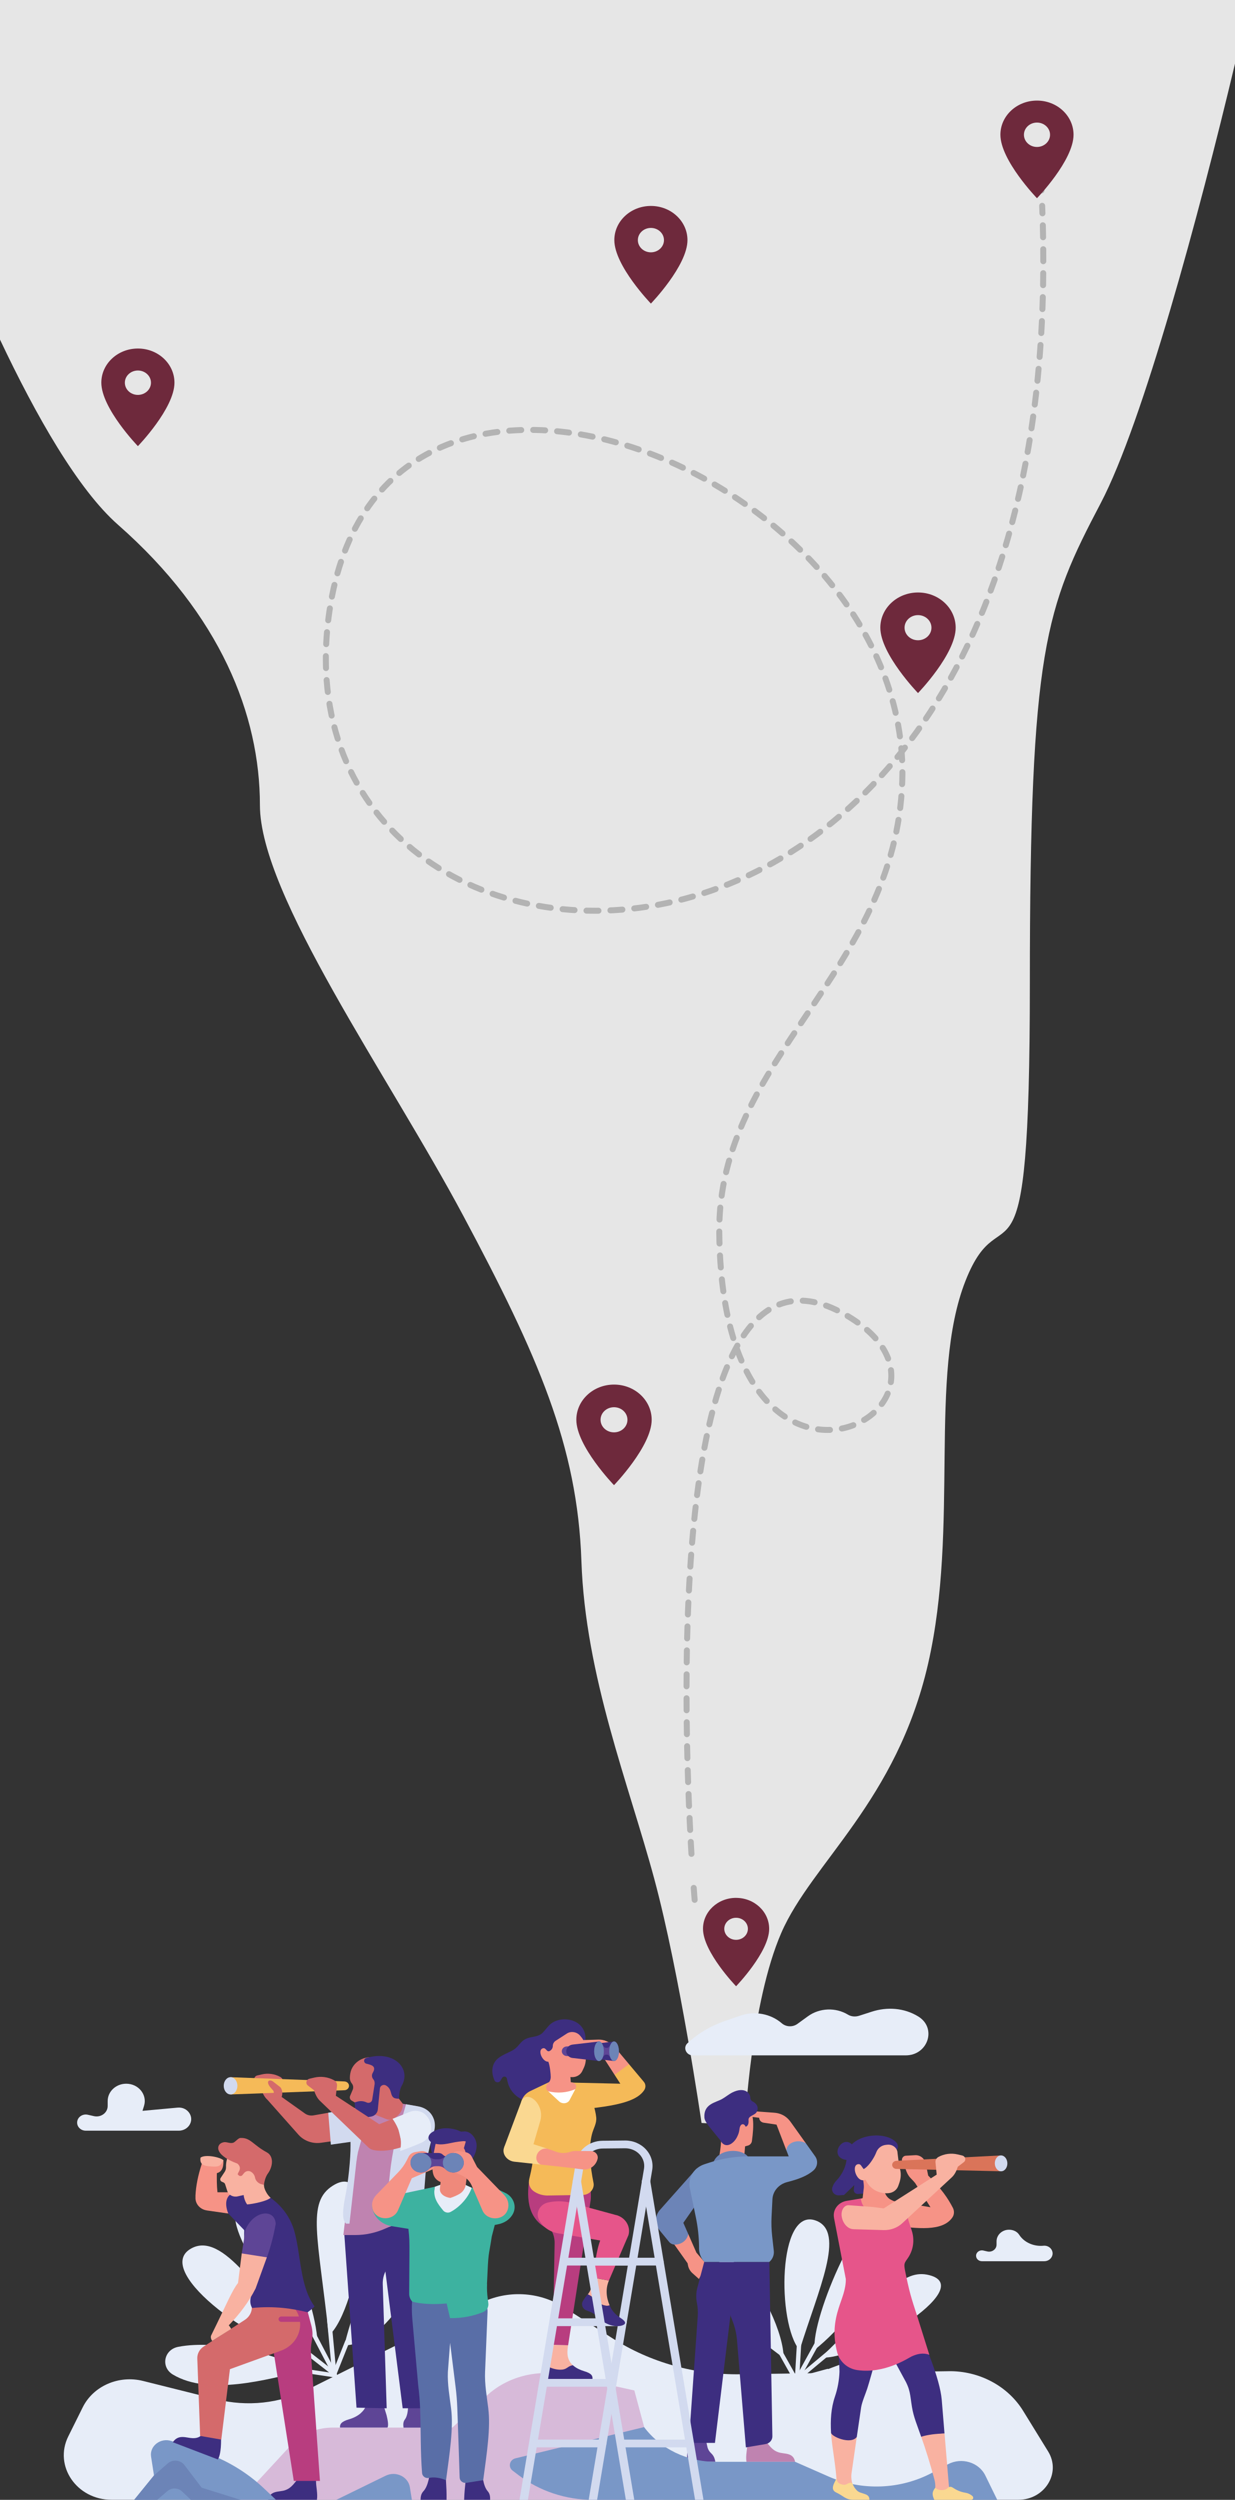 <svg width="390" height="789" viewBox="0 0 390 789" fill="none" xmlns="http://www.w3.org/2000/svg">
<rect x="0" y="0" width="390" height="789" fill="#333333" stroke="none"/>
<g clip-path="url(#clip0_536_122433)">
<path fill-rule="evenodd" clip-rule="evenodd" d="M-1.23294e-05 107.156V0H390V20.075C378.663 67.677 360.937 133.375 347.611 158.773C330.195 191.949 325.217 204.592 325.217 310.44C325.217 416.289 316.729 374.215 304.902 404.234C293.085 434.254 303.032 481.651 293.085 525.097C283.127 568.544 256.384 587.901 246.737 610.021C237.099 632.141 235.23 670.845 235.23 670.845L221.543 670.051C221.543 670.051 214.705 623.047 206.617 593.027C198.529 563.007 184.843 529.038 183.603 492.706C182.363 456.365 169.916 427.933 146.282 383.692C122.649 339.451 82.079 282.559 82.079 254.117C82.079 225.675 69.642 194.078 37.29 165.645C24.634 154.515 11.407 131.302 -0.01 107.156H-1.23294e-05Z" fill="#E6E6E6"/>
<path d="M299.483 748.401L233.81 749.363C219.424 749.578 205.327 745.619 193.45 738.037L178.024 728.195C170.246 723.237 160.159 722.724 151.851 726.869L97.235 754.153C88.377 758.579 78.05 759.69 68.352 757.263L45.168 751.473C37.5 749.559 29.462 753.061 26.123 759.793L21.564 768.962C16.916 778.3 24.214 788.982 35.241 788.982H321.558C329.935 788.982 335.174 780.513 330.995 773.734L323.087 760.904C318.238 753.042 309.201 748.243 299.493 748.392L299.483 748.401Z" fill="#E7EDF8"/>
<path d="M96.015 748.298C84.468 750.969 66.003 756.282 54.596 749.456C50.677 747.112 51.727 741.594 56.275 740.707C68.712 738.27 89.297 743.303 96.015 748.298Z" fill="#E7EDF8"/>
<path d="M97.095 742.229C83.908 742.668 47.498 717.037 60.284 709.716C70.322 703.965 82.309 724.077 97.095 742.229Z" fill="#E7EDF8"/>
<path d="M103.833 737.15C113.461 728.727 120.519 680.117 105.103 689.837C96.755 695.103 100.484 705.953 103.833 737.15Z" fill="#E7EDF8"/>
<path d="M100.184 737.916C91.317 733.546 68.462 700.594 75.641 696.794C84.238 692.237 98.405 720.324 100.184 737.916Z" fill="#E7EDF8"/>
<path d="M108.762 740.212C110.212 734.04 116.76 711.117 125.128 710.622C139.914 709.754 122.908 740.446 108.762 740.212Z" fill="#E7EDF8"/>
<path d="M105.653 750.334C105.653 750.334 105.583 750.334 105.543 750.334L86.618 747.514C86.248 747.458 85.988 747.131 86.048 746.777C86.108 746.431 86.458 746.188 86.838 746.244L105.763 749.064C106.133 749.12 106.392 749.447 106.332 749.802C106.282 750.119 105.983 750.344 105.653 750.344V750.334Z" fill="#E7EDF8"/>
<path d="M105.443 750.24C105.363 750.24 105.283 750.231 105.203 750.203C104.843 750.082 104.663 749.708 104.803 749.381L109.002 738.868C109.132 738.531 109.532 738.363 109.882 738.494C110.241 738.615 110.421 738.989 110.281 739.316L106.083 749.83C105.983 750.091 105.723 750.25 105.443 750.25V750.24Z" fill="#E7EDF8"/>
<path d="M105.593 750.194C105.243 750.194 104.943 749.942 104.913 749.606L103.303 732.434C103.273 732.079 103.553 731.771 103.923 731.743C104.293 731.715 104.633 731.977 104.663 732.322L106.272 749.494C106.302 749.848 106.023 750.157 105.653 750.185C105.633 750.185 105.613 750.185 105.593 750.185V750.194Z" fill="#E7EDF8"/>
<path d="M105.683 749.998C105.433 749.998 105.183 749.867 105.063 749.634L95.085 730.586C94.916 730.268 95.055 729.885 95.406 729.727C95.745 729.568 96.155 729.699 96.325 730.025L106.303 749.074C106.473 749.391 106.333 749.774 105.983 749.933C105.883 749.979 105.783 749.998 105.683 749.998Z" fill="#E7EDF8"/>
<path d="M105.423 749.764C105.263 749.764 105.113 749.717 104.983 749.615L86.048 734.862C85.758 734.638 85.718 734.227 85.958 733.956C86.198 733.685 86.638 733.648 86.927 733.872L105.863 748.625C106.153 748.849 106.193 749.26 105.953 749.531C105.813 749.68 105.623 749.764 105.423 749.764Z" fill="#E7EDF8"/>
<path d="M115.31 767.552C115.06 767.552 114.82 767.422 114.7 767.207L104.803 749.419C104.633 749.102 104.763 748.719 105.093 748.551C105.433 748.392 105.843 748.513 106.023 748.822L115.92 766.609C116.09 766.927 115.96 767.31 115.63 767.478C115.53 767.524 115.42 767.552 115.31 767.552Z" fill="#E7EDF8"/>
<path d="M247.426 744.218C239.428 738.084 225.852 728.821 225.022 717.831C224.732 714.059 229.401 711.874 232.44 714.376C240.728 721.211 247.676 737.243 247.426 744.218Z" fill="#E7EDF8"/>
<path d="M252.515 741.762C245.337 733.396 245.547 696.345 257.664 700.865C267.181 704.413 258.384 722.686 252.515 741.762Z" fill="#E7EDF8"/>
<path d="M259.263 744.059C270.671 745.236 309.071 722.088 293.475 718.083C285.017 715.907 279.458 724.348 259.263 744.059Z" fill="#E7EDF8"/>
<path d="M257.274 741.622C255.944 731.641 272.96 692.582 280.958 696.149C290.535 700.426 272.77 729.334 257.274 741.622Z" fill="#E7EDF8"/>
<path d="M260.093 748.317C265.462 746.058 285.987 738.401 290.705 743.602C299.043 752.781 267.271 757.664 260.093 748.317Z" fill="#E7EDF8"/>
<path d="M251.395 751.856C251.145 751.856 250.906 751.735 250.786 751.511L243.048 737.71C242.868 737.393 242.998 737.01 243.337 736.842C243.677 736.674 244.087 736.795 244.267 737.113L252.005 750.913C252.185 751.231 252.055 751.614 251.715 751.782C251.615 751.828 251.505 751.856 251.395 751.856Z" fill="#E7EDF8"/>
<path d="M251.345 751.679C251.045 751.679 250.775 751.502 250.685 751.221C250.575 750.885 250.785 750.521 251.155 750.428L261.193 747.692C261.563 747.589 261.943 747.785 262.043 748.131C262.153 748.467 261.943 748.831 261.573 748.924L251.535 751.66C251.475 751.679 251.405 751.688 251.345 751.688V751.679Z" fill="#E7EDF8"/>
<path d="M251.465 751.744C251.275 751.744 251.086 751.67 250.956 751.529C250.706 751.268 250.726 750.857 251.016 750.624L263.002 740.642C263.282 740.409 263.722 740.427 263.972 740.698C264.222 740.96 264.202 741.37 263.912 741.604L251.925 751.585C251.795 751.698 251.635 751.744 251.465 751.744Z" fill="#E7EDF8"/>
<path d="M251.665 751.707C251.555 751.707 251.455 751.688 251.355 751.632C251.015 751.473 250.885 751.081 251.055 750.773L260.103 734.367C260.273 734.05 260.693 733.928 261.033 734.087C261.373 734.246 261.503 734.638 261.333 734.946L252.285 751.352C252.165 751.576 251.925 751.697 251.675 751.697L251.665 751.707Z" fill="#E7EDF8"/>
<path d="M251.695 751.417C251.695 751.417 251.665 751.417 251.655 751.417C251.276 751.398 250.986 751.1 251.006 750.745L252.175 730.735C252.195 730.38 252.525 730.109 252.895 730.128C253.275 730.147 253.565 730.445 253.545 730.8L252.375 750.81C252.355 751.156 252.055 751.417 251.685 751.417H251.695Z" fill="#E7EDF8"/>
<path d="M243.547 767.113C243.447 767.113 243.347 767.095 243.248 767.048C242.908 766.889 242.768 766.506 242.928 766.189L251.075 750.493C251.245 750.175 251.655 750.045 251.995 750.194C252.335 750.353 252.475 750.736 252.315 751.053L244.167 766.749C244.047 766.973 243.807 767.113 243.547 767.113Z" fill="#E7EDF8"/>
<path d="M218.834 648.715H285.987C293.055 648.715 295.904 640.097 290.006 636.455C285.507 633.682 280.128 633.364 275.279 634.933L271.31 636.212C270.151 636.586 268.841 636.502 267.801 635.876C263.892 633.505 258.804 633.71 255.125 636.38L251.805 638.789C250.336 639.854 248.256 639.77 246.887 638.593C243.378 635.559 238.329 634.616 233.84 636.166L228.871 637.874C224.482 639.387 220.483 641.749 217.104 644.868C215.575 646.278 216.684 648.724 218.834 648.724V648.715Z" fill="#E7EDF8"/>
<path d="M44.998 666.213L45.478 664.673C46.578 661.171 43.769 657.66 39.86 657.66C36.631 657.66 34.001 660.107 34.001 663.132V664.71C34.001 666.829 31.872 668.398 29.662 667.894L27.733 667.455C26.013 667.063 24.354 668.277 24.354 669.939C24.354 671.349 25.573 672.488 27.093 672.488H56.465C57.805 672.488 59.055 671.844 59.775 670.779C61.504 668.211 59.325 664.906 56.086 665.205L44.998 666.223V666.213Z" fill="#E7EDF8"/>
<path d="M329.506 708.801C326.456 709.081 323.427 707.783 321.847 705.337C321.148 704.263 319.898 703.74 318.628 703.74C316.459 703.74 314.699 705.384 314.699 707.41V708.465C314.699 709.894 313.27 710.939 311.79 710.603L310.5 710.304C309.341 710.043 308.231 710.855 308.231 711.966C308.231 712.91 309.051 713.685 310.07 713.685H329.775C330.675 713.685 331.515 713.255 331.995 712.536C333.155 710.809 331.695 708.596 329.516 708.792L329.506 708.801Z" fill="#E7EDF8"/>
<path d="M235.76 666.792C235.92 666.437 236.299 666.222 236.709 666.25L244.457 666.811C245.337 666.867 246.187 667.081 246.967 667.436C248.086 667.941 248.996 668.781 249.686 669.743L254.475 676.447L248.346 678.735L245.217 670.574L241.168 669.967C240.348 669.845 239.749 669.192 239.749 668.417L236.509 668.025C235.89 667.95 235.51 667.343 235.76 666.801V666.792Z" fill="#F69386"/>
<path d="M229.841 678.846L227.782 675.233C227.702 673.711 226.872 672.805 226.102 671.498C222.573 665.569 226.912 659.994 234.82 663.925C238.499 665.755 238.069 671.012 237.449 675.756C237.359 676.447 236.839 677.016 236.13 677.203L229.851 678.856L229.841 678.846Z" fill="#F69386"/>
<path d="M234.86 682.554C234.35 683.058 227.622 682.46 226.962 681.349C227.352 679.472 227.612 677.689 227.722 675.793C229.551 675.028 234.05 673.039 235.5 674.916L234.86 682.554Z" fill="#F69386"/>
<path d="M235.45 671.227C236.02 671.115 236.509 670.471 236.379 669.155C236.239 667.735 238.379 667.707 238.969 666.549C239.709 665.102 238.929 663.879 237.699 663.291C237.259 663.076 236.979 662.646 236.969 662.179C236.919 660.508 235.03 658.585 231.321 660.396C230.161 660.966 229.091 661.899 227.952 662.525C225.932 663.636 222.153 664.066 222.443 668.323C222.543 669.705 223.813 671.013 227.402 675.42C229.081 678.697 231.931 676.382 232.85 674.262L233.04 673.851C233.3 673.263 233.44 672.628 233.52 671.993C233.74 670.07 235.02 670.098 235.45 671.218V671.227Z" fill="#3D2E80"/>
<path d="M222.883 769.989L223.393 772.286C223.563 773.052 223.973 773.742 224.563 774.284C225.132 774.807 225.542 775.479 225.722 776.208L225.912 776.983H217.024C216.834 774.284 217.104 772.024 217.804 770.166L222.873 769.979L222.883 769.989Z" fill="#5E4596"/>
<path d="M236.01 770.876C236.04 772.893 235.4 775.05 235.73 777.001H251.086C250.506 773.939 247.657 774.63 245.767 773.967C243.618 773.21 242.938 771.716 241.108 769.681L236.01 770.876Z" fill="#BF83B0"/>
<path d="M219.904 710.939L217.354 705.131L211.646 706.597L217.134 714.329L217.264 715.01C217.444 715.953 217.944 716.822 218.694 717.485L220.723 719.296L223.123 714.721L219.904 710.949V710.939Z" fill="#F69386"/>
<path d="M222.363 713.927H232.711L225.772 771.025H217.514L219.274 746.16L220.344 730.996C220.444 729.605 220.344 728.204 220.074 726.831C219.754 725.244 219.804 723.61 220.214 722.051L222.373 713.937L222.363 713.927Z" fill="#3D2E80"/>
<path d="M241.748 771.399L235.54 772.445L232.74 738.662C232.56 736.43 232.031 734.236 231.171 732.154C229.121 727.158 228.981 721.649 230.781 716.56L231.711 713.927H242.948L243.908 768.943C243.928 770.148 243.018 771.184 241.748 771.399Z" fill="#3D2E80"/>
<path d="M217.354 705.132L215.785 701.565L224.812 688.661L219.994 684.431L208.417 697.475C206.767 699.333 206.717 702.013 208.287 703.918L211.306 707.597C211.766 708.157 212.496 708.474 213.255 708.437C215.285 708.344 216.914 707.121 217.354 705.132Z" fill="#6C84B7"/>
<path d="M225.312 682.367C227.702 676.578 239.109 678.65 236.159 683.571C234.94 685.597 232.051 686.139 229.921 684.944L225.312 682.367Z" fill="#6C84B7"/>
<path d="M248.356 678.735L249.066 680.593H236.35C232.191 680.593 228.062 681.246 224.133 682.535L222.463 683.076C219.154 684.16 217.194 687.325 217.824 690.537L219.754 699.893C220.374 702.89 220.704 705.925 220.754 708.969V709.791C220.793 711.313 221.393 712.769 222.453 713.918H242.938C243.978 713.022 244.507 711.714 244.357 710.398L243.848 705.86C243.618 703.796 243.548 701.723 243.648 699.65L243.928 694.104C244.058 691.564 245.927 689.389 248.556 688.716C252.025 687.839 254.915 686.774 256.874 685.037C258.194 683.861 258.414 681.965 257.394 680.546L254.465 676.438C251.866 674.953 248.386 676.335 248.336 678.725L248.356 678.735Z" fill="#7997C7"/>
<path d="M200.309 754.47L178.394 749.652C169.476 747.691 160.109 750.166 153.621 756.198L142.853 766.198H104.993C99.924 766.198 95.106 768.262 91.796 771.838L75.95 788.991H209.586L200.319 754.47H200.309Z" fill="#D7BAD9"/>
<path d="M299.363 777.767L294.465 780.391C284.387 785.788 272.13 786.246 261.623 781.624L251.086 776.992H225.962C216.984 776.992 208.557 772.903 203.398 766.04L162.798 775.89C160.899 776.348 160.369 778.636 161.888 779.784L163.768 781.213C170.406 786.246 178.694 789 187.252 789H314.919L311.16 781.325C309.111 777.123 303.632 775.489 299.343 777.777L299.363 777.767Z" fill="#7997C7"/>
<path d="M65.313 697.662L81.099 699.922V697.139C81.099 694.263 78.6 691.919 75.511 691.919H63.674C62.594 691.919 61.724 692.741 61.724 693.74C61.724 695.692 63.254 697.354 65.313 697.653V697.662Z" fill="#F69386"/>
<path d="M72.082 698.624C70.752 695.309 71.262 692.022 75.261 691.807C78.71 691.621 83.349 694.188 84.298 697.083C85.428 700.538 81.999 707.037 78.02 704.805L72.072 698.614L72.082 698.624Z" fill="#3D2E80"/>
<path d="M64.073 695.85C66.183 696.355 68.142 695.916 69.222 694.879C68.153 690.715 68.532 686.765 68.522 681.91L67.203 681.517C65.723 681.079 64.103 681.779 63.694 683.049C62.564 686.522 61.864 689.865 61.724 693.04C61.664 694.31 62.614 695.495 64.073 695.85Z" fill="#F69386"/>
<path d="M70.562 681.825C69.112 681.732 65.283 681.284 63.684 681.247C63.424 684.291 65.064 685.915 66.713 685.99C69.962 686.298 70.642 684.384 70.552 681.825H70.562Z" fill="#F69386"/>
<path d="M99.794 782.866C99.764 784.882 100.404 787.039 100.074 788.991H84.718C85.298 785.928 88.147 786.619 90.037 785.956C92.186 785.2 92.866 783.706 94.696 781.67L99.794 782.866Z" fill="#3D2E80"/>
<path d="M54.216 770.456L64.413 773.977C71.612 776.46 78.13 780.401 83.499 785.518L87.158 788.991H42.379L48.627 781.297L47.708 775.368C47.178 771.96 50.757 769.261 54.216 770.456Z" fill="#7997C7"/>
<path d="M48.618 781.297L52.956 777.515C54.516 776.152 57.005 776.385 58.245 778.02L63.674 785.153L75.941 789H60.295L57.465 786.33C56.216 785.144 54.186 785.107 52.877 786.227L49.657 788.991H42.379L48.627 781.297H48.618Z" fill="#6C84B7"/>
<path d="M69.762 768.28C69.882 770.297 69.892 774.555 68.792 776.245L54.576 770.811C56.365 768.178 58.825 769.476 60.834 769.532C63.124 769.588 63.774 768.486 64.573 767.421L69.752 768.28H69.762Z" fill="#3D2E80"/>
<path d="M96.175 725.926H83.849L92.776 783.024H101.034L99.275 758.159L98.205 742.995C98.105 741.604 98.205 740.203 98.475 738.831C98.795 737.243 98.745 735.609 98.335 734.05L96.175 725.936V725.926Z" fill="#B83D7F"/>
<path d="M63.194 768.822L69.882 769.98L72.611 747.757L88.717 741.921C92.906 740.399 95.386 736.347 94.656 732.201C93.746 727.056 88.227 723.816 82.869 725.272L79.29 726.253L79.49 727.551C79.76 729.362 78.92 731.155 77.31 732.201L64.334 740.604C63.014 741.454 62.254 742.883 62.304 744.377L63.204 768.822H63.194Z" fill="#D46A6B"/>
<path d="M79.62 728.447C79.06 727.42 78.9 726.449 79.17 725.16C79.2 725.02 79.23 724.871 79.28 724.74C79.54 723.853 79.59 722.919 79.35 722.032C77.39 714.777 76.34 705.393 77.75 697.456L78.21 694.842C81.049 691.649 82.589 691.275 86.158 694.216C86.198 694.254 86.248 694.291 86.308 694.338C89.477 696.812 91.856 700.304 92.956 704.217C95.046 711.677 94.696 721.687 99.325 727.915C99.055 728.316 98.165 729.045 97.125 729.81C92.156 728.531 86.438 727.784 79.61 728.438L79.62 728.447Z" fill="#3D2E80"/>
<path d="M85.448 693.656C84.298 692.667 83.599 691.126 83.179 689.716C82.969 689.034 83.249 688.726 82.629 688.334C81.829 687.839 79.59 688.474 78.78 688.773C76.21 689.707 76.58 693.806 78.05 695.767C80.049 695.599 84.298 694.74 85.458 693.656H85.448Z" fill="#F9B2A1"/>
<path d="M83.679 691.406C83.159 689.576 83.169 687.634 83.719 685.766C84.968 681.527 82.889 679.258 79.86 677.96C76.471 676.503 72.522 678.212 71.642 681.592C71.452 682.321 71.342 683.124 71.372 684.02C71.382 684.534 71.242 685.047 70.952 685.486L69.682 687.41C69.402 687.83 69.582 688.39 70.062 688.595L70.552 688.81C70.812 688.922 71.012 689.137 71.092 689.389L71.762 691.49C72.172 692.797 73.611 693.544 75.061 693.217L77.64 692.629L83.689 691.406H83.679Z" fill="#F9B2A1"/>
<path d="M70.582 676.139C71.652 675.924 72.651 676.662 73.711 676.261C74.341 676.018 75.201 674.823 75.891 674.785C79.08 674.599 79.88 676.961 84.248 679.314C86.618 680.593 86.118 683.945 84.588 686.018C83.549 687.428 83.359 689.557 83.359 689.557L82.769 689.436C81.609 689.193 80.729 688.343 80.529 687.26C80.399 686.56 79.98 685.934 79.36 685.523L79.31 685.486C78.62 685.028 77.65 685.178 77.11 685.822L76.53 686.522C76.24 686.877 75.671 686.896 75.351 686.55L75.041 686.224L75.331 685.579C75.981 684.562 75.891 683.656 74.981 682.881C74.551 682.722 74.121 682.545 73.701 682.367C72.121 681.686 69.832 680.444 69.122 678.884C68.562 677.652 69.142 676.438 70.592 676.149L70.582 676.139Z" fill="#D46A6B"/>
<path d="M94.676 732.826H88.867C88.367 732.826 87.957 732.443 87.957 731.977C87.957 731.51 88.367 731.127 88.867 731.127H94.676C95.176 731.127 95.586 731.51 95.586 731.977C95.586 732.443 95.176 732.826 94.676 732.826Z" fill="#B83D7F"/>
<path d="M63.314 681.013C62.964 683.469 64.803 683.646 66.853 683.786C69.032 683.945 69.632 683.702 70.562 681.816C69.452 680.789 64.723 679.874 63.314 681.004V681.013Z" fill="#F9B2A1"/>
<path d="M84.279 712.462C85.568 708.951 86.428 705.44 87.068 701.883C86.808 696.999 80.14 697.587 77.53 703.703L76.351 711.229C76.74 714.217 82.289 716.309 84.279 712.471V712.462Z" fill="#5E4596"/>
<path d="M72.971 735.067C72.801 734.647 72.552 734.264 72.242 733.919C75.621 730.399 78.56 726.57 80.719 722.285L84.269 712.462L76.341 711.22L75.171 720.548C73.281 722.91 71.602 727.149 66.723 737.028C66.493 737.448 66.553 737.934 66.763 738.42C66.833 738.569 66.913 738.709 67.023 738.84L72.971 735.067Z" fill="#F9B2A1"/>
<path d="M194.07 654.84L189.291 647.436L188.762 646.278C188.242 645.139 189.431 643.701 190.741 644.009C190.741 644.009 190.761 644.009 190.771 644.009C192.011 644.327 193.07 645.008 193.91 645.858L198.639 651.488C199.089 653.328 196.21 655.615 194.07 654.831V654.84Z" fill="#F69386"/>
<path d="M204.548 693.32L202.788 687.96L185.902 788.991H188.562L204.548 693.32Z" fill="#D2DAEF"/>
<path d="M205.327 688.315C205.217 687.643 204.548 687.185 203.828 687.288C203.108 687.391 202.618 688.016 202.728 688.688L219.494 788.991H222.153L205.327 688.306V688.315Z" fill="#D2DAEF"/>
<path d="M173.286 747.038C173.536 746.179 174.215 744.451 174.355 742.556L174.545 740.072L179.394 740.222C179.214 741.566 178.604 744.479 180.894 746.506C178.474 748.588 176.005 749.876 173.276 747.047L173.286 747.038Z" fill="#F9B2A1"/>
<path d="M173.285 747.038C174.555 747.645 176.195 748.065 177.664 747.878C179.104 747.691 179.354 746.767 180.904 746.496C180.974 746.561 181.034 746.627 181.113 746.692C182.063 747.477 183.233 748.018 184.473 748.392C186.872 749.101 187.192 749.914 187.102 750.847H173.006C172.606 750.493 172.846 748.746 173.245 747.187C173.255 747.15 173.275 747.094 173.285 747.056V747.038Z" fill="#3D2E80"/>
<path d="M176.905 685.607C180.024 686.27 183.133 684.888 184.453 682.255L185.912 679.165L186.212 684.141L186.542 691.565C186.622 692.704 186.602 693.712 186.532 694.394L179.404 740.212L174.555 740.063L175.145 708.166C175.195 706.663 174.845 705.253 174.165 704.011C167.737 701.434 166.057 695.944 167.037 688.642L176.905 685.607Z" fill="#B83D7F"/>
<path d="M168.177 663.45C170.026 663.515 171.986 663.291 174.045 662.759L182.383 650.508C190.241 638.117 177.544 634.625 173.296 639.359C171.026 641.89 171.316 642.347 167.757 642.991C164.138 643.645 164.368 645.793 161.768 647.193C160.419 647.921 158.649 648.556 157.34 649.602C155.19 651.348 155.03 654.14 156.17 656.633C156.51 657.371 157.61 657.418 158.029 656.717L158.579 655.802C158.939 655.195 159.909 655.345 160.059 656.017L160.279 657.007C161.059 660.564 164.288 663.291 168.177 663.44V663.45Z" fill="#3D2E80"/>
<path d="M173.026 692.956C171.396 692.956 169.886 692.526 168.527 691.583C167.277 690.705 166.777 689.174 167.137 687.699L167.257 687.195C168.487 682.171 168.977 677.811 167.957 673.02C167.677 671.723 167.177 670.481 166.517 669.332L165.108 666.867C163.668 664.346 164.748 661.255 167.517 659.948L175.125 656.334L184.633 657.969C186.332 658.258 187.462 659.696 187.242 661.311C186.932 663.59 188.002 665.532 188.282 668.277C188.482 670.21 187.372 671.779 186.902 673.711C185.762 678.371 186.432 683.926 187.432 688.978C187.802 690.892 186.152 692.741 184.033 692.769L173.016 692.946L173.026 692.956Z" fill="#F5BA58"/>
<path d="M198.639 651.498L203.328 657.081C203.938 657.81 203.988 658.865 203.418 659.715C201.378 662.749 196.31 664.477 185.142 665.578L180.844 657.315L195.89 657.66L194.07 654.84L198.639 651.498Z" fill="#F5BA58"/>
<path d="M175.885 647.66H176.195C178.144 647.754 179.744 649.266 179.784 651.068L180.254 657.175L180.844 657.315C181.763 657.539 182.223 658.342 181.783 659.173L181.673 659.388C179.044 660.536 176.005 660.77 173.115 660.06L172.936 659.892C172.236 659.238 172.326 658.174 173.086 657.483C173.555 657.054 173.915 656.437 173.915 655.522C173.915 654.645 173.675 652.011 173.165 650.732L175.895 647.679L175.885 647.66Z" fill="#F69386"/>
<path d="M181.683 659.378L179.874 662.815C179.264 663.972 177.574 664.178 176.545 663.225L173.115 660.051C176.015 660.76 179.054 660.527 181.673 659.369L181.683 659.378Z" fill="white"/>
<path d="M184.683 645.821L184.713 647.212C184.713 647.595 184.822 648.22 184.892 648.603C185.142 649.994 184.952 651.423 184.333 652.712L183.863 653.701C183.303 654.859 182.063 655.606 180.684 655.587C178.014 655.559 175.595 654.065 174.525 651.787L173.695 650.013L173.515 647.371C174.195 647.044 174.605 646.371 174.575 645.652C174.605 645.027 174.935 644.457 175.485 644.102L179.014 641.824C179.014 641.824 179.034 641.815 179.044 641.805C180.384 640.956 182.243 641.329 183.233 642.543L183.623 643.019C184.293 643.832 184.663 644.812 184.683 645.811V645.821Z" fill="#F69386"/>
<path d="M174.575 649.836C172.286 652.861 169.227 647.221 171.386 646.493C172.016 646.287 172.286 646.726 172.746 647.212C172.926 647.399 173.215 647.473 173.465 647.399L174.185 647.165L174.575 649.836Z" fill="#F69386"/>
<path d="M185.612 724.143C186.502 723.181 187.022 721.388 187.552 718.914L192.291 719.791C191.201 722.34 191.411 725.039 192.521 727.635C191.521 727.887 190.331 727.719 189.091 726.738C188.022 725.889 186.952 724.703 185.622 724.143H185.612Z" fill="#F9B2A1"/>
<path d="M194.29 699.043C197.359 699.688 199.249 702.582 198.469 705.43L192.291 719.782L187.552 718.904C187.882 713.451 188.492 709.044 190.421 705.001L194.28 699.043H194.29Z" fill="#E6558A"/>
<path d="M180.594 695.318L194.28 699.044L192.7 707.681L176.105 704.851C173.495 704.403 171.346 702.751 170.246 700.715C169.027 698.455 170.446 695.719 173.075 695.141C175.555 694.59 178.144 694.655 180.594 695.318Z" fill="#E6558A"/>
<path d="M171.876 753.294H193.39C194.12 753.294 194.7 752.743 194.7 752.071C194.7 751.399 194.11 750.848 193.39 750.848H171.876C171.146 750.848 170.566 751.399 170.566 752.071C170.566 752.743 171.156 753.294 171.876 753.294Z" fill="#D2DAEF"/>
<path d="M175.355 734.162H196.61C197.339 734.162 197.919 733.611 197.919 732.939C197.919 732.266 197.329 731.715 196.61 731.715H175.355C174.625 731.715 174.045 732.266 174.045 732.939C174.045 733.611 174.635 734.162 175.355 734.162Z" fill="#D2DAEF"/>
<path d="M168.677 772.426H190.191C190.921 772.426 191.501 771.875 191.501 771.203C191.501 770.531 190.911 769.98 190.191 769.98H168.677C167.947 769.98 167.367 770.531 167.367 771.203C167.367 771.875 167.957 772.426 168.677 772.426Z" fill="#D2DAEF"/>
<path d="M196.29 772.426H217.804C218.534 772.426 219.114 771.875 219.114 771.203C219.114 770.531 218.524 769.98 217.804 769.98H196.29C195.56 769.98 194.98 770.531 194.98 771.203C194.98 771.875 195.57 772.426 196.29 772.426Z" fill="#D2DAEF"/>
<path d="M178.824 715.039H199.339C200.069 715.039 200.648 714.488 200.648 713.815C200.648 713.143 200.059 712.592 199.339 712.592H178.824C178.094 712.592 177.514 713.143 177.514 713.815C177.514 714.488 178.104 715.039 178.824 715.039Z" fill="#D2DAEF"/>
<path d="M184.453 682.843C184.563 682.171 184.073 681.545 183.353 681.442C182.633 681.33 181.963 681.797 181.853 682.47L164.048 789H166.707L184.453 682.843Z" fill="#D2DAEF"/>
<path d="M202.668 688.679L203.368 684.496C203.638 682.862 203.138 681.219 201.978 679.968C200.818 678.716 199.139 678.025 197.379 678.035L190.311 678.109C187.372 678.137 184.903 680.126 184.453 682.843C184.343 683.516 183.673 683.964 182.953 683.871C182.233 683.768 181.743 683.142 181.853 682.47C182.503 678.567 186.052 675.7 190.281 675.663L197.349 675.588C197.349 675.588 197.409 675.588 197.439 675.588C199.949 675.588 202.318 676.597 203.958 678.371C205.617 680.164 206.347 682.535 205.957 684.879L204.548 693.32L202.668 688.679Z" fill="#D2DAEF"/>
<path d="M184.053 726.3C184.493 725.515 185.012 724.787 185.612 724.143C186.942 724.693 188.012 725.889 189.081 726.738C190.331 727.719 191.511 727.896 192.511 727.635C193.14 729.119 194.11 730.408 195.95 731.584C197.809 732.77 197.719 733.48 196.589 733.909C195.08 734.479 191.761 734.311 189.051 731.519C188.242 730.679 187.282 730.034 186.262 729.624L185.132 729.175C183.963 728.709 183.463 727.345 184.053 726.3Z" fill="#3D2E80"/>
<path d="M183.473 688.315C183.363 687.643 182.693 687.185 181.973 687.288C181.253 687.391 180.764 688.016 180.874 688.688L197.639 788.991H200.299L183.473 688.306V688.315Z" fill="#D2DAEF"/>
<path d="M187.432 715.039H208.257C208.986 715.039 209.566 714.488 209.566 713.815C209.566 713.143 208.976 712.592 208.257 712.592H187.432C186.702 712.592 186.122 713.143 186.122 713.815C186.122 714.488 186.712 715.039 187.432 715.039Z" fill="#D2DAEF"/>
<path d="M193.39 645.979C192.541 644.541 190.881 643.691 189.041 643.738L184.473 643.878C182.413 643.981 182.293 646.119 183.753 646.726C184.723 647.128 186.352 646.988 187.162 647.585C188.382 648.5 189.821 650.013 192.591 648.314L193.4 645.97L193.39 645.979Z" fill="#F69386"/>
<path d="M162.398 682.274L170.766 683.179C169.187 680.77 169.916 679.108 172.816 678.147L165.458 675.775C162.228 675.28 160.329 675.859 159.449 677.26C158.139 679.342 159.839 681.994 162.408 682.274H162.398Z" fill="#FAD891"/>
<path d="M175.865 679.211C175.865 679.211 177.814 680.024 180.424 679.062C180.784 678.95 181.153 678.894 181.543 678.894L186.582 678.912C188.032 678.912 189.081 680.21 188.682 681.508C188.642 681.658 188.582 681.807 188.532 681.956C187.832 683.805 185.982 684.944 184.083 684.711C179.674 684.123 170.756 683.18 170.756 683.18C168.057 681.994 169.546 677.745 172.806 678.147C173.805 678.474 175.855 679.211 175.855 679.211H175.865Z" fill="#F69386"/>
<path d="M168.467 676.746L170.566 669.556C172.196 664.467 166.897 659.621 164.788 662.833L159.209 677.717L168.467 676.746Z" fill="#FAD891"/>
<path d="M103.963 666.783L99.015 667.652C98.045 667.82 97.055 667.605 96.275 667.045L88.957 661.844L89.377 657.128C89.437 656.465 89.087 655.831 88.477 655.504C86.718 654.542 84.618 654.262 82.649 654.729L81.239 655.055C80.249 655.289 79.97 656.465 80.759 657.063L82.529 659.425C82.939 660.714 83.499 661.89 84.478 662.75L94.256 673.758C95.996 675.71 98.695 676.681 101.384 676.298L104.713 675.831L103.963 666.774V666.783Z" fill="#D46A6B"/>
<path d="M104.483 676.895L115.73 675.308L113.511 665.074L103.653 666.811L104.483 676.895Z" fill="#D2DAEF"/>
<path d="M127.877 763.602C128.167 763.229 128.407 762.687 128.587 761.922C128.587 761.884 128.607 761.847 128.617 761.81C128.987 760.045 128.907 758.056 128.797 756.553C128.717 755.488 129.677 754.732 130.826 754.947C132.406 755.246 133.656 756.553 133.756 758.028C133.866 759.662 134.066 760.876 134.225 761.735C134.265 761.95 134.305 762.155 134.335 762.323C134.625 763.985 134.895 765.834 134.825 766.208H127.427C127.297 765.227 127.287 764.368 127.877 763.602Z" fill="#5E4596"/>
<path d="M110.172 763.603C111.481 763.21 112.721 762.641 113.741 761.8C113.821 761.735 113.891 761.66 113.961 761.595C117.07 758.831 115.37 756.021 115.57 754.938L120.719 754.779L120.919 757.412C121.069 759.419 121.789 761.259 122.039 762.165C122.049 762.211 122.069 762.267 122.079 762.305C122.509 763.967 122.748 765.816 122.329 766.189H107.382C107.292 765.209 107.632 764.35 110.182 763.584L110.172 763.603Z" fill="#5E4596"/>
<path d="M131.416 701.873L131.676 704.74C132.006 708.344 130.626 710.697 126.637 712.378C123.038 713.89 120.749 717.149 120.869 720.949L122.109 760.101L112.581 759.905L108.812 706.346C108.702 705.337 108.712 703.675 108.952 701.882H131.406L131.416 701.873Z" fill="#3D2E80"/>
<path d="M131.536 699.688L135.565 760.092H127.157L120.169 704.739L131.536 699.688Z" fill="#3D2E80"/>
<path d="M135.735 674.72L136.295 672.862C136.715 671.452 136.715 670.024 136.285 668.754C135.555 666.625 133.706 665.121 131.276 664.711L123.548 663.338L115.76 664.804C113.541 665.224 112.101 667.25 111.121 669.192L111.331 677.139C111.361 681.49 110.332 692.284 109.442 696.71L108.432 705.422H112.181C115.4 705.422 118.729 704.721 121.869 703.293C123.948 702.35 126.188 701.808 128.417 701.808H131.726L135.735 674.72Z" fill="#BF83B0"/>
<path d="M112.601 681.994C112.711 681.06 112.861 680.117 113.061 679.192L117.09 664.551L115.74 664.803C113.521 665.224 111.621 666.624 110.632 668.566L110.692 677.11C110.722 681.461 109.972 688.576 109.082 693.002C108.212 697.325 107.932 700.79 109.312 701.826H110.362L112.581 682.003L112.601 681.994Z" fill="#D2DAEF"/>
<path d="M136.995 668.837C136.265 666.708 134.416 665.205 131.986 664.794L128.217 664.141L124.718 676.289C124.018 679.445 123.498 682.619 123.158 685.794L122.099 695.869C121.759 699.146 124.338 701.808 127.867 701.808H131.786C132.706 700.444 133.396 698.866 133.516 697.27L134.406 685.906C134.665 682.171 135.355 678.436 136.455 674.785L137.015 672.927C137.435 671.517 137.435 670.089 137.005 668.819L136.995 668.837Z" fill="#D2DAEF"/>
<path d="M127.207 663.973C127.307 666.027 126.188 667.418 124.578 668.548C123.848 669.052 122.888 669.174 122.049 668.847L116.38 666.634C116.07 666.625 115.77 666.765 115.58 666.989C114.801 667.932 113.191 667.633 112.851 666.485L112.001 663.562L111.051 662.992C110.532 662.675 110.322 662.068 110.552 661.526L111.391 659.538C111.661 658.884 111.561 658.156 111.111 657.595C110.692 657.073 110.462 656.438 110.482 655.784C110.492 655.28 110.542 654.794 110.632 654.346C111.271 650.863 114.96 648.613 118.63 649.463C122.968 650.462 126.717 652.768 125.878 658.109C125.648 659.575 125.718 661.05 126.038 662.469L127.207 663.991V663.973Z" fill="#D46A6B"/>
<path d="M115.69 649.528C114.721 649.817 114.751 651.106 115.73 651.348C117.24 651.722 118.979 652.086 117.72 654.206C117.34 654.841 117.38 655.634 117.85 656.213C118.28 656.736 118.36 657.278 118.3 657.838L117.53 662.74C117.41 663.524 116.5 663.926 115.75 663.562C114.85 663.123 113.791 663.039 112.821 663.319L111.991 663.562L112.231 666.494C112.331 667.745 113.571 668.632 114.89 668.417L117.12 668.053C118.3 667.857 119.199 666.951 119.309 665.831L119.969 659.155C120.049 658.333 120.979 657.791 121.769 658.155C121.819 658.174 121.859 658.202 121.909 658.23L121.959 658.258C122.648 658.669 123.158 659.369 123.378 660.2C123.668 661.33 123.918 662.227 125.168 662.339L126.018 662.413C126.018 662.413 125.918 659.986 126.887 658.267C129.917 652.87 124.418 646.96 115.69 649.528Z" fill="#3D2E80"/>
<path d="M108.782 656.942L72.821 655.606V661.05L108.782 659.715C109.582 659.687 110.212 659.071 110.212 658.333C110.212 657.586 109.582 656.979 108.782 656.951V656.942Z" fill="#F5BA58"/>
<path d="M74.971 658.324C74.971 656.82 74.001 655.597 72.811 655.597C71.622 655.597 70.652 656.82 70.652 658.324C70.652 659.827 71.622 661.05 72.811 661.05C74.001 661.05 74.971 659.827 74.971 658.324Z" fill="#D2DAEF"/>
<path d="M124.948 668.352L119.759 670.443L106.053 661.461L106.433 658.295C106.503 657.595 106.123 656.913 105.473 656.559C103.593 655.532 101.354 655.233 99.245 655.728L97.745 656.082C96.695 656.325 96.395 657.586 97.225 658.23L99.165 659.715C99.604 661.097 100.204 662.348 101.244 663.263L116.35 677.773C116.79 678.193 117.35 678.473 117.96 678.595C120.909 679.155 123.978 678.604 127.107 677.596L124.948 668.352Z" fill="#D46A6B"/>
<path d="M88.897 661.751C89.387 660.966 89.137 659.229 88.387 658.651L86.538 657.222C85.178 655.961 83.589 656.792 85.558 659.015C85.818 659.304 86.078 659.622 86.358 659.93L86.908 662.479L88.887 661.76L88.897 661.751Z" fill="#D46A6B"/>
<path d="M126.328 678.903C128.517 678.193 130.737 677.278 132.956 676.335C134.755 675.57 136.005 673.954 136.115 672.115C136.225 670.257 135.665 668.641 134.236 667.343C132.956 666.176 131.016 665.896 129.377 666.559L123.958 668.744C126.218 671.956 127.117 675.336 126.328 678.903Z" fill="#E7EDF8"/>
<path d="M146.243 685.243C148.312 682.815 150.751 680.005 150.492 676.755C150.332 674.776 148.572 672.46 146.383 672.74C145.543 672.852 144.663 672.759 143.983 672.273L137.175 673.917C135.855 675.57 135.635 677.773 136.505 679.669L137.585 682.012L146.233 685.243H146.243Z" fill="#3D2E80"/>
<path d="M135.915 778.897C135.725 781.045 135.275 784.612 133.716 786.274C132.976 787.067 132.836 787.964 132.806 788.991H141.014C141.094 784.21 140.634 782.716 140.854 780.438L135.915 778.888V778.897Z" fill="#3D2E80"/>
<path d="M152.181 778.897C152.271 781.045 152.541 784.612 154.011 786.274C154.71 787.067 154.8 787.964 154.78 788.991H146.573C146.732 784.21 147.262 782.716 147.152 780.438L152.171 778.888L152.181 778.897Z" fill="#3D2E80"/>
<path d="M154.201 760.175C153.721 756.375 153.011 752.435 153.181 748.597L153.961 729.68C154.091 726.533 151.511 723.862 148.152 723.648L142.894 723.321L130.387 722.415L130.147 725.87C130.007 727.896 130.027 729.922 130.207 731.949L132.056 752.752C132.376 755.292 132.596 757.841 132.686 760.409C132.926 767.291 132.756 773.911 133.286 780.55C133.366 781.549 134.356 782.296 135.395 782.081C137.055 781.735 138.875 781.988 140.854 782.8C141.984 774.312 143.233 766.319 142.454 760.185C141.974 756.384 141.264 752.444 141.434 748.606L142.134 739.437L143.873 753.378C144.153 755.6 144.333 757.832 144.413 760.073C144.643 766.198 145.013 777.45 145.153 781.978C145.183 783.024 146.203 783.799 147.302 783.622L152.591 782.791C153.721 774.303 154.97 766.31 154.191 760.175H154.201Z" fill="#596EA7"/>
<path d="M153.781 720.912C154.26 709.828 154.23 712.919 155.3 705.86L157.22 698.492C157.78 696.326 156.67 694.095 154.53 693.096L143.473 687.969L131.736 692.19C129.537 692.983 128.157 695.038 128.357 697.232C129.517 710.23 129.327 701.378 129.217 723.984C129.217 724.927 129.587 725.786 130.207 726.449C132.896 727.177 136.665 727.401 141.054 727.018L142.114 731.64C146.232 731.743 149.932 730.809 152.541 729.745C153.701 729.269 154.37 728.129 154.21 726.962L154.01 725.412C153.811 723.909 153.741 722.396 153.811 720.893L153.781 720.912Z" fill="#3DB2A0"/>
<path d="M147.282 703.852L156.97 702.097C159.429 701.649 160.889 700.472 161.769 699.1C163.378 696.625 162.278 693.385 159.509 692.087L157.72 691.247L156.82 692.339L145.113 689.585L147.272 703.852H147.282Z" fill="#3DB2A0"/>
<path d="M143.473 687.979L137.325 690.191C136.605 693.534 138.175 695.476 139.924 697.643C140.474 698.324 141.494 698.558 142.294 698.128C145.223 696.578 147.962 693.497 148.962 690.518L143.473 687.979Z" fill="#E7EDF8"/>
<path d="M145.143 692.414C146.243 691.76 146.942 690.649 147.102 689.435C147.312 687.867 147.522 686.139 147.682 685.168C148.082 682.684 146.323 682.18 143.533 682.414C142.174 682.526 140.304 683.441 139.564 684.645L138.925 690.733C138.745 692.386 140.374 693.46 142.204 693.712C143.273 693.357 144.263 692.937 145.143 692.414Z" fill="#EF897B"/>
<path d="M148.622 678.119C148.972 674.253 137.935 673.87 137.495 676.923C137.005 679.314 135.785 684.832 137.215 687.129C137.965 688.334 139.254 688.894 140.654 689.09C142.644 689.361 147.452 689.174 147.532 685.7C150.611 684.459 149.502 680.761 148.292 681.2L148.622 678.119Z" fill="#EF897B"/>
<path d="M141.624 681.947C142.164 681.947 142.664 682.189 143.033 682.553C143.383 682.899 143.873 683.114 144.423 683.114C145.623 683.114 146.563 682.087 146.303 680.929C146.153 680.247 145.553 679.696 144.823 679.556C144.113 679.425 143.453 679.659 143.013 680.098C142.654 680.462 142.154 680.695 141.624 680.695V681.956V681.947Z" fill="#3D2E80"/>
<path d="M147.532 674.374L146.492 678.006C146.962 678.753 147.162 679.622 147.052 680.481L146.922 681.508C146.872 681.872 147.152 682.199 147.552 682.246C147.942 682.292 148.292 682.031 148.342 681.657L148.582 679.743C148.742 679.687 148.912 679.603 149.082 679.472C150.531 678.38 149.382 674.608 147.532 674.365V674.374Z" fill="#3D2E80"/>
<path d="M148.072 676.036C147.342 675.943 146.842 675.728 146.083 675.803C145.263 675.878 144.423 675.98 143.613 676.13C142.154 676.4 140.704 676.802 139.194 676.811C137.915 676.811 135.585 676.419 135.335 674.981C135.155 673.982 135.935 673.254 136.795 672.759C138.685 671.676 140.754 671.508 142.913 671.9C145.293 672.329 147.502 673.59 148.062 676.046L148.072 676.036Z" fill="#3D2E80"/>
<path d="M135.156 704.459L123.698 702.62C120.459 702.097 117.96 699.688 117.51 696.653C117.33 695.421 118.18 694.254 119.49 693.983L137.325 690.192L135.166 704.459H135.156Z" fill="#3DB2A0"/>
<path d="M137.015 683.32C136.575 682.713 131.696 685.243 132.146 682.134C132.486 679.781 136.935 683.151 137.095 681.219L135.025 679.529C134.426 679.043 133.626 678.828 132.836 678.959L131.036 679.258C130.167 679.407 129.427 679.93 129.047 680.677L128.427 681.891C127.737 683.245 126.838 684.496 125.758 685.607L118.84 692.75C117.62 694.011 117.17 695.785 117.71 697.41C117.71 697.419 117.71 697.438 117.72 697.447C118.35 699.286 120.119 700.183 121.869 700.118C123.438 700.061 124.988 699.23 125.678 697.624L130.037 687.493L136.525 684.72C137.075 684.291 137.375 683.805 137.015 683.301V683.32Z" fill="#F69386"/>
<path d="M141.264 680.686C140.724 680.686 140.234 680.462 139.874 680.088C139.524 679.734 139.014 679.509 138.455 679.519H133.056V683.114H138.475C139.024 683.114 139.514 682.899 139.864 682.553C140.234 682.189 140.734 681.947 141.274 681.947H141.634V680.686H141.274H141.264Z" fill="#3D2E80"/>
<path d="M159.199 692.769L150.652 683.945L148.982 680.686C148.602 679.939 147.862 679.416 146.992 679.267L145.193 678.968C144.413 678.837 143.603 679.043 143.003 679.538L140.934 681.228C141.094 683.161 145.543 679.79 145.883 682.143C146.333 685.252 141.454 682.722 141.014 683.329C140.654 683.833 140.954 684.318 141.504 684.748L145.563 686.485C147.122 687.148 148.342 688.352 148.982 689.837L152.351 697.652C153.821 701.051 159.109 700.976 160.309 697.475C160.319 697.437 160.329 697.4 160.349 697.363C160.869 695.757 160.399 694.02 159.199 692.778V692.769Z" fill="#F69386"/>
<path d="M143.843 679.584C142.614 679.351 141.484 679.762 140.744 680.509C140.124 681.134 139.274 681.527 138.355 681.527H137.735C136.815 681.527 135.965 681.134 135.345 680.509C134.606 679.762 133.476 679.36 132.246 679.584C130.987 679.818 129.967 680.761 129.707 681.937C129.257 683.936 130.877 685.691 132.936 685.691C133.886 685.691 134.726 685.318 135.325 684.72C135.965 684.085 136.815 683.684 137.735 683.684H138.355C139.284 683.684 140.134 684.094 140.764 684.72C141.364 685.318 142.214 685.691 143.153 685.691C145.213 685.691 146.833 683.936 146.383 681.937C146.123 680.761 145.093 679.818 143.843 679.584Z" fill="#5E4596"/>
<path d="M136.235 682.6C136.235 684.309 134.756 685.691 132.926 685.691C131.097 685.691 129.617 684.309 129.617 682.6C129.617 680.892 131.097 679.51 132.926 679.51C134.756 679.51 136.235 680.892 136.235 682.6Z" fill="#6C84B7"/>
<path d="M146.463 682.6C146.463 684.309 144.983 685.691 143.153 685.691C141.324 685.691 139.844 684.309 139.844 682.6C139.844 680.892 141.324 679.51 143.153 679.51C144.983 679.51 146.463 680.892 146.463 682.6Z" fill="#6C84B7"/>
<path d="M182.353 645.886H179.044C178.144 645.886 177.415 646.568 177.415 647.408C177.415 648.249 178.144 648.93 179.044 648.93H182.353C183.253 648.93 183.983 648.249 183.983 647.408C183.983 646.568 183.253 645.886 182.353 645.886Z" fill="#5E4596"/>
<path d="M180.824 649.537L189.162 650.508V644.336L180.824 645.307C179.674 645.438 178.814 646.353 178.814 647.427C178.814 648.5 179.674 649.415 180.824 649.546V649.537Z" fill="#3D2E80"/>
<path d="M185.643 649.537L193.98 650.508V644.336L185.643 645.307C184.493 645.438 183.633 646.353 183.633 647.427C183.633 648.5 184.493 649.415 185.643 649.546V649.537Z" fill="#3D2E80"/>
<path d="M194.23 644.392C193.66 644.159 193.141 644.569 192.791 645.316C192.501 645.942 192.111 646.334 191.681 646.334H191.391C190.961 646.334 190.571 645.942 190.281 645.316C189.941 644.569 189.412 644.168 188.842 644.392C188.262 644.625 187.782 645.569 187.662 646.745C187.452 648.743 188.202 650.499 189.162 650.499C189.601 650.499 189.991 650.125 190.271 649.528C190.571 648.893 190.961 648.491 191.391 648.491H191.681C192.111 648.491 192.511 648.902 192.801 649.528C193.081 650.125 193.47 650.499 193.91 650.499C194.87 650.499 195.62 648.743 195.41 646.745C195.29 645.569 194.81 644.625 194.23 644.392Z" fill="#5E4596"/>
<path d="M190.691 647.417C190.691 649.126 190.001 650.508 189.161 650.508C188.322 650.508 187.632 649.126 187.632 647.417C187.632 645.709 188.322 644.327 189.161 644.327C190.001 644.327 190.691 645.709 190.691 647.417Z" fill="#6C84B7"/>
<path d="M195.44 647.417C195.44 649.126 194.75 650.508 193.91 650.508C193.071 650.508 192.381 649.126 192.381 647.417C192.381 645.709 193.071 644.327 193.91 644.327C194.75 644.327 195.44 645.709 195.44 647.417Z" fill="#6C84B7"/>
<path d="M288.996 689.015C288.576 688.511 288.126 688.016 287.626 687.521C286.717 686.634 286.197 685.411 285.817 684.067L284.957 682.377C284.517 681.499 285.087 680.444 286.027 680.388L288.956 680.22C290.586 680.117 292.045 681.293 292.375 682.965L293.105 686.644C297.344 690.883 299.303 693.75 300.903 696.822C301.403 697.774 301.363 698.978 300.763 699.856C297.684 704.385 289.676 703.404 281.618 702.359V694.618L293.835 696.644L288.986 688.997L288.996 689.015Z" fill="#F69386"/>
<path d="M281.748 679.482C283.417 679.23 284.127 677.353 283.007 676.158C279.198 672.115 267.381 673.796 267.381 680.715C267.381 683.366 266.092 686.177 264.122 688.231C263.472 688.903 263.083 689.66 262.853 690.369C262.423 691.686 263.522 693.003 265.002 692.891L266.552 692.778L269.771 689.66L269.621 691.191C269.551 691.91 270.191 692.508 270.961 692.452L281.298 691.677L279.778 679.706L281.768 679.482H281.748Z" fill="#3D2E80"/>
<path d="M287.996 759.728C288.516 762.912 289.616 765.358 290.895 769.084C293.045 769.168 295.774 768.085 298.264 768.075L297.394 757.459C296.814 750.652 291.995 739.372 288.246 731.183C287.826 729.101 287.116 727.177 286.317 725.693L273.2 722.453C270.071 721.678 267.431 723.779 267.741 726.823L268.241 731.855L269.361 732.911C273.83 733.919 277.749 736.683 279.838 740.306L285.397 750.549C287.546 754.247 287.346 755.769 287.996 759.737V759.728Z" fill="#3D2E80"/>
<path d="M299.713 785.312L298.274 768.075C295.784 768.085 292.665 768.477 290.906 769.093C292.285 772.903 293.865 778.029 295.074 782.567C295.324 783.491 295.404 784.406 295.344 785.275V785.331L297.634 786.526C298.684 786.797 299.723 786.432 299.713 785.321V785.312Z" fill="#F9B2A1"/>
<path d="M295.344 785.172C296.584 786.246 298.454 786.124 299.373 785.181C299.713 784.827 300.313 784.78 300.783 785.088C302.023 785.891 303.152 786.479 304.942 786.769C305.692 786.89 306.421 787.236 307.031 787.749C307.591 788.216 307.341 789 306.651 789H295.044C294.285 787.32 294.305 786.535 295.344 785.172Z" fill="#FAD891"/>
<path d="M264.272 784.079C265.052 786.059 267.622 785.442 269.391 784.621L269.211 784.033C268.851 782.884 268.741 781.708 268.911 780.568L270.551 769.214C270.121 769.149 269.711 769.102 269.341 769.037C267.522 768.719 265.722 768.374 263.912 768.01C263.433 767.916 262.933 767.86 262.423 767.813C262.793 772.856 263.972 778.206 264.272 784.089V784.079Z" fill="#F9B2A1"/>
<path d="M263.672 756.394C262.413 760.092 262.223 763.855 262.433 767.776C262.403 769.009 268.691 771.698 270.561 769.149L271.94 759.783C272.22 758.056 273.36 755.451 273.89 753.817C275.05 750.222 279.628 733.592 279.918 730.417L271.69 717.522L268.611 721.762C261.773 731.164 265.022 739.801 265.102 748.541C265.002 751.258 264.522 753.901 263.672 756.394Z" fill="#3D2E80"/>
<path d="M263.373 699.978C262.893 697.475 264.672 695.085 267.352 694.637L272.32 693.815C275.729 692.788 279.588 693.227 282.788 695.02L283.837 695.608C285.177 696.252 286.257 697.121 286.467 698.615C286.577 699.418 286.687 700.221 286.937 700.996L287.906 703.965C288.906 707.018 288.436 710.221 286.617 712.807C285.547 714.311 285.447 714.488 285.737 716.3C287.106 723.237 287.816 725.45 289.636 730.997L293.475 743.219C291.455 742.472 289.596 742.939 287.806 743.77C286.887 744.2 279.308 749.335 270.671 748.037C267.611 747.58 265.162 745.367 264.412 742.566C262.893 736.954 263.563 732.547 264.822 728.541C265.792 725.469 267.132 722.649 267.102 719.334L263.363 699.978H263.373Z" fill="#E6558A"/>
<path d="M279.548 687.017L279.248 690.537C279.109 692.143 280.028 693.675 281.558 694.412C281.848 694.552 282.128 694.693 282.408 694.842L283.177 696.448C283.677 697.494 282.868 698.67 281.648 698.68L277.149 698.717C274.58 698.53 272.15 696.812 271.86 693.992C272.05 693.945 272.23 693.871 272.41 693.805C272.41 693.805 272.6 692.106 272.78 690.537C272.93 689.193 272.15 686.018 272.15 686.018L279.538 687.027L279.548 687.017Z" fill="#F69386"/>
<path d="M274.55 788.991C274.6 787.6 273.51 787.31 272.86 787.077C272.06 786.797 271.31 786.694 270.651 786.087C270.051 785.536 269.481 784.668 269.211 783.837C268.191 783.136 267.481 784.35 266.482 784.248C265.192 784.126 264.272 783.566 264.162 782.212C263.492 783.734 261.973 785.713 264.112 786.703C266.302 787.712 267.062 788.991 269.391 788.982H274.55V788.991Z" fill="#FAD891"/>
<path d="M267.851 681.788C260.773 681.34 266.502 672.236 269.841 677.867C271.61 680.845 268.921 681.863 267.851 681.788Z" fill="#3D2E80"/>
<path d="M274.34 687.054C271.21 690.855 268.351 683.488 270.95 683.058C271.84 682.909 272 683.74 272.67 684.515L274.33 687.054H274.34Z" fill="#F9B2A1"/>
<path d="M283.427 679.323C283.247 677.82 281.788 676.737 280.178 676.914L279.748 676.961C278.339 677.11 277.199 678.035 276.729 679.286C276.559 679.734 276.359 680.173 276.129 680.593C275.459 681.826 274.03 684.085 272.49 684.72L272.82 687.12L273.85 688.875C275.2 691.163 277.879 692.479 280.668 692.199C282.048 692.059 283.217 691.163 283.657 689.93L283.967 689.062C284.507 687.549 284.627 685.915 284.157 684.393C283.977 683.805 283.887 683.198 283.807 682.591L283.407 679.332L283.427 679.323Z" fill="#F9B2A1"/>
<path d="M283.028 682.003L316.099 680.294L316.179 685.299L283.068 684.552C282.338 684.534 281.748 683.983 281.738 683.301C281.728 682.619 282.298 682.05 283.028 682.012V682.003Z" fill="#DA7459"/>
<path d="M314.15 682.825C314.13 681.443 314.999 680.304 316.089 680.294C317.189 680.276 318.088 681.387 318.118 682.769C318.138 684.15 317.269 685.29 316.179 685.299C315.079 685.318 314.18 684.207 314.15 682.825Z" fill="#D2DAEF"/>
<path d="M269.451 703.563C267.831 703.535 266.212 701.92 265.822 699.688C265.822 699.66 265.822 699.641 265.812 699.613C265.482 697.587 266.602 695.897 268.071 696.009L275.629 696.569L279.069 697.018L295.794 686.354L295.414 682.47C295.344 681.788 295.714 681.125 296.344 680.78C298.174 679.781 300.353 679.491 302.403 679.977L303.862 680.322C304.882 680.565 305.182 681.788 304.362 682.414L302.473 683.861C302.043 685.206 301.463 686.429 300.453 687.316L284.917 701.705C283.357 703.152 281.228 703.927 279.039 703.862L269.461 703.582L269.451 703.563Z" fill="#F9B2A1"/>
<path d="M121.769 781.39L106.213 788.991H130.067L129.437 785.022C128.897 781.67 124.988 779.812 121.779 781.39H121.769Z" fill="#7997C7"/>
<path d="M219.364 599.629C219.364 599.629 219.214 597.901 218.994 594.783" stroke="#B3B3B3" stroke-width="1.89" stroke-linecap="round" stroke-linejoin="round" stroke-dasharray="3.78 3.78"/>
<path d="M218.354 585.118C215.435 535.985 210.526 380.816 267.931 415.514C313.899 443.293 228.181 491.184 227.142 389.033C226.582 333.999 282.927 306.845 284.927 246.507C288.136 149.464 119.969 82.169 103.973 193.284C84.348 329.61 340.413 342.673 329.106 64.96" stroke="#B3B3B3" stroke-width="1.89" stroke-linecap="round" stroke-linejoin="round" stroke-dasharray="3.78 3.78"/>
<path d="M328.886 60.105C328.806 58.499 328.716 56.874 328.616 55.249" stroke="#B3B3B3" stroke-width="1.89" stroke-linecap="round" stroke-linejoin="round" stroke-dasharray="3.78 3.78"/>
<path d="M327.486 31.747H327.466C321.098 31.747 315.919 36.565 315.919 42.513V42.532C315.919 50.618 327.466 62.56 327.466 62.56C327.466 62.56 339.013 50.618 339.013 42.532C339.013 36.584 333.854 31.747 327.486 31.747ZM327.466 46.388C325.187 46.388 323.347 44.661 323.347 42.532C323.347 40.403 325.197 38.685 327.466 38.685C329.735 38.685 331.595 40.412 331.595 42.532C331.595 44.661 329.745 46.379 327.466 46.388Z" fill="#6E293C"/>
<path d="M205.567 65H205.547C199.179 65 194 69.818 194 75.766V75.785C194 83.871 205.547 95.813 205.547 95.813C205.547 95.813 217.094 83.871 217.094 75.785C217.094 69.837 211.935 65 205.567 65ZM205.547 79.641C203.268 79.641 201.428 77.914 201.428 75.785C201.428 73.656 203.278 71.938 205.547 71.938C207.816 71.938 209.676 73.665 209.676 75.785C209.676 77.914 207.826 79.632 205.547 79.641Z" fill="#6E293C"/>
<path d="M43.567 110H43.547C37.179 110 32 114.818 32 120.766V120.785C32 128.871 43.547 140.813 43.547 140.813C43.547 140.813 55.094 128.871 55.094 120.785C55.094 114.837 49.935 110 43.567 110ZM43.547 124.641C41.268 124.641 39.428 122.914 39.428 120.785C39.428 118.656 41.278 116.938 43.547 116.938C45.816 116.938 47.676 118.665 47.676 120.785C47.676 122.914 45.827 124.632 43.547 124.641Z" fill="#6E293C"/>
<path d="M193.917 437H193.897C187.329 437 182 441.967 182 448.093V448.111C182 456.44 193.897 468.747 193.897 468.747C193.897 468.747 205.794 456.44 205.794 448.111C205.794 441.977 200.475 437 193.917 437ZM193.897 452.08C191.548 452.08 189.648 450.306 189.648 448.111C189.648 445.917 191.548 444.143 193.897 444.143C196.246 444.143 198.146 445.917 198.146 448.111C198.146 450.306 196.246 452.08 193.897 452.08Z" fill="#6E293C"/>
<path d="M289.917 187H289.897C283.329 187 278 191.967 278 198.093V198.111C278 206.44 289.897 218.747 289.897 218.747C289.897 218.747 301.794 206.44 301.794 198.111C301.794 191.977 296.475 187 289.917 187ZM289.897 202.08C287.548 202.08 285.648 200.306 285.648 198.111C285.648 195.917 287.548 194.143 289.897 194.143C292.246 194.143 294.146 195.917 294.146 198.111C294.146 200.306 292.246 202.08 289.897 202.08Z" fill="#6E293C"/>
<path d="M232.467 599H232.447C226.679 599 222 603.361 222 608.748V608.767C222 616.087 232.447 626.9 232.447 626.9C232.447 626.9 242.895 616.097 242.895 608.767C242.895 603.379 238.226 599.009 232.457 599.009L232.467 599ZM232.447 612.25C230.388 612.25 228.718 610.69 228.718 608.767C228.718 606.843 230.388 605.284 232.447 605.284C234.507 605.284 236.176 606.843 236.176 608.767C236.176 610.69 234.507 612.25 232.447 612.25Z" fill="#6E293C"/>
</g>
<defs>
<clipPath id="clip0_536_122433">
<rect width="390" height="789" fill="white"/>
</clipPath>
</defs>
</svg>
